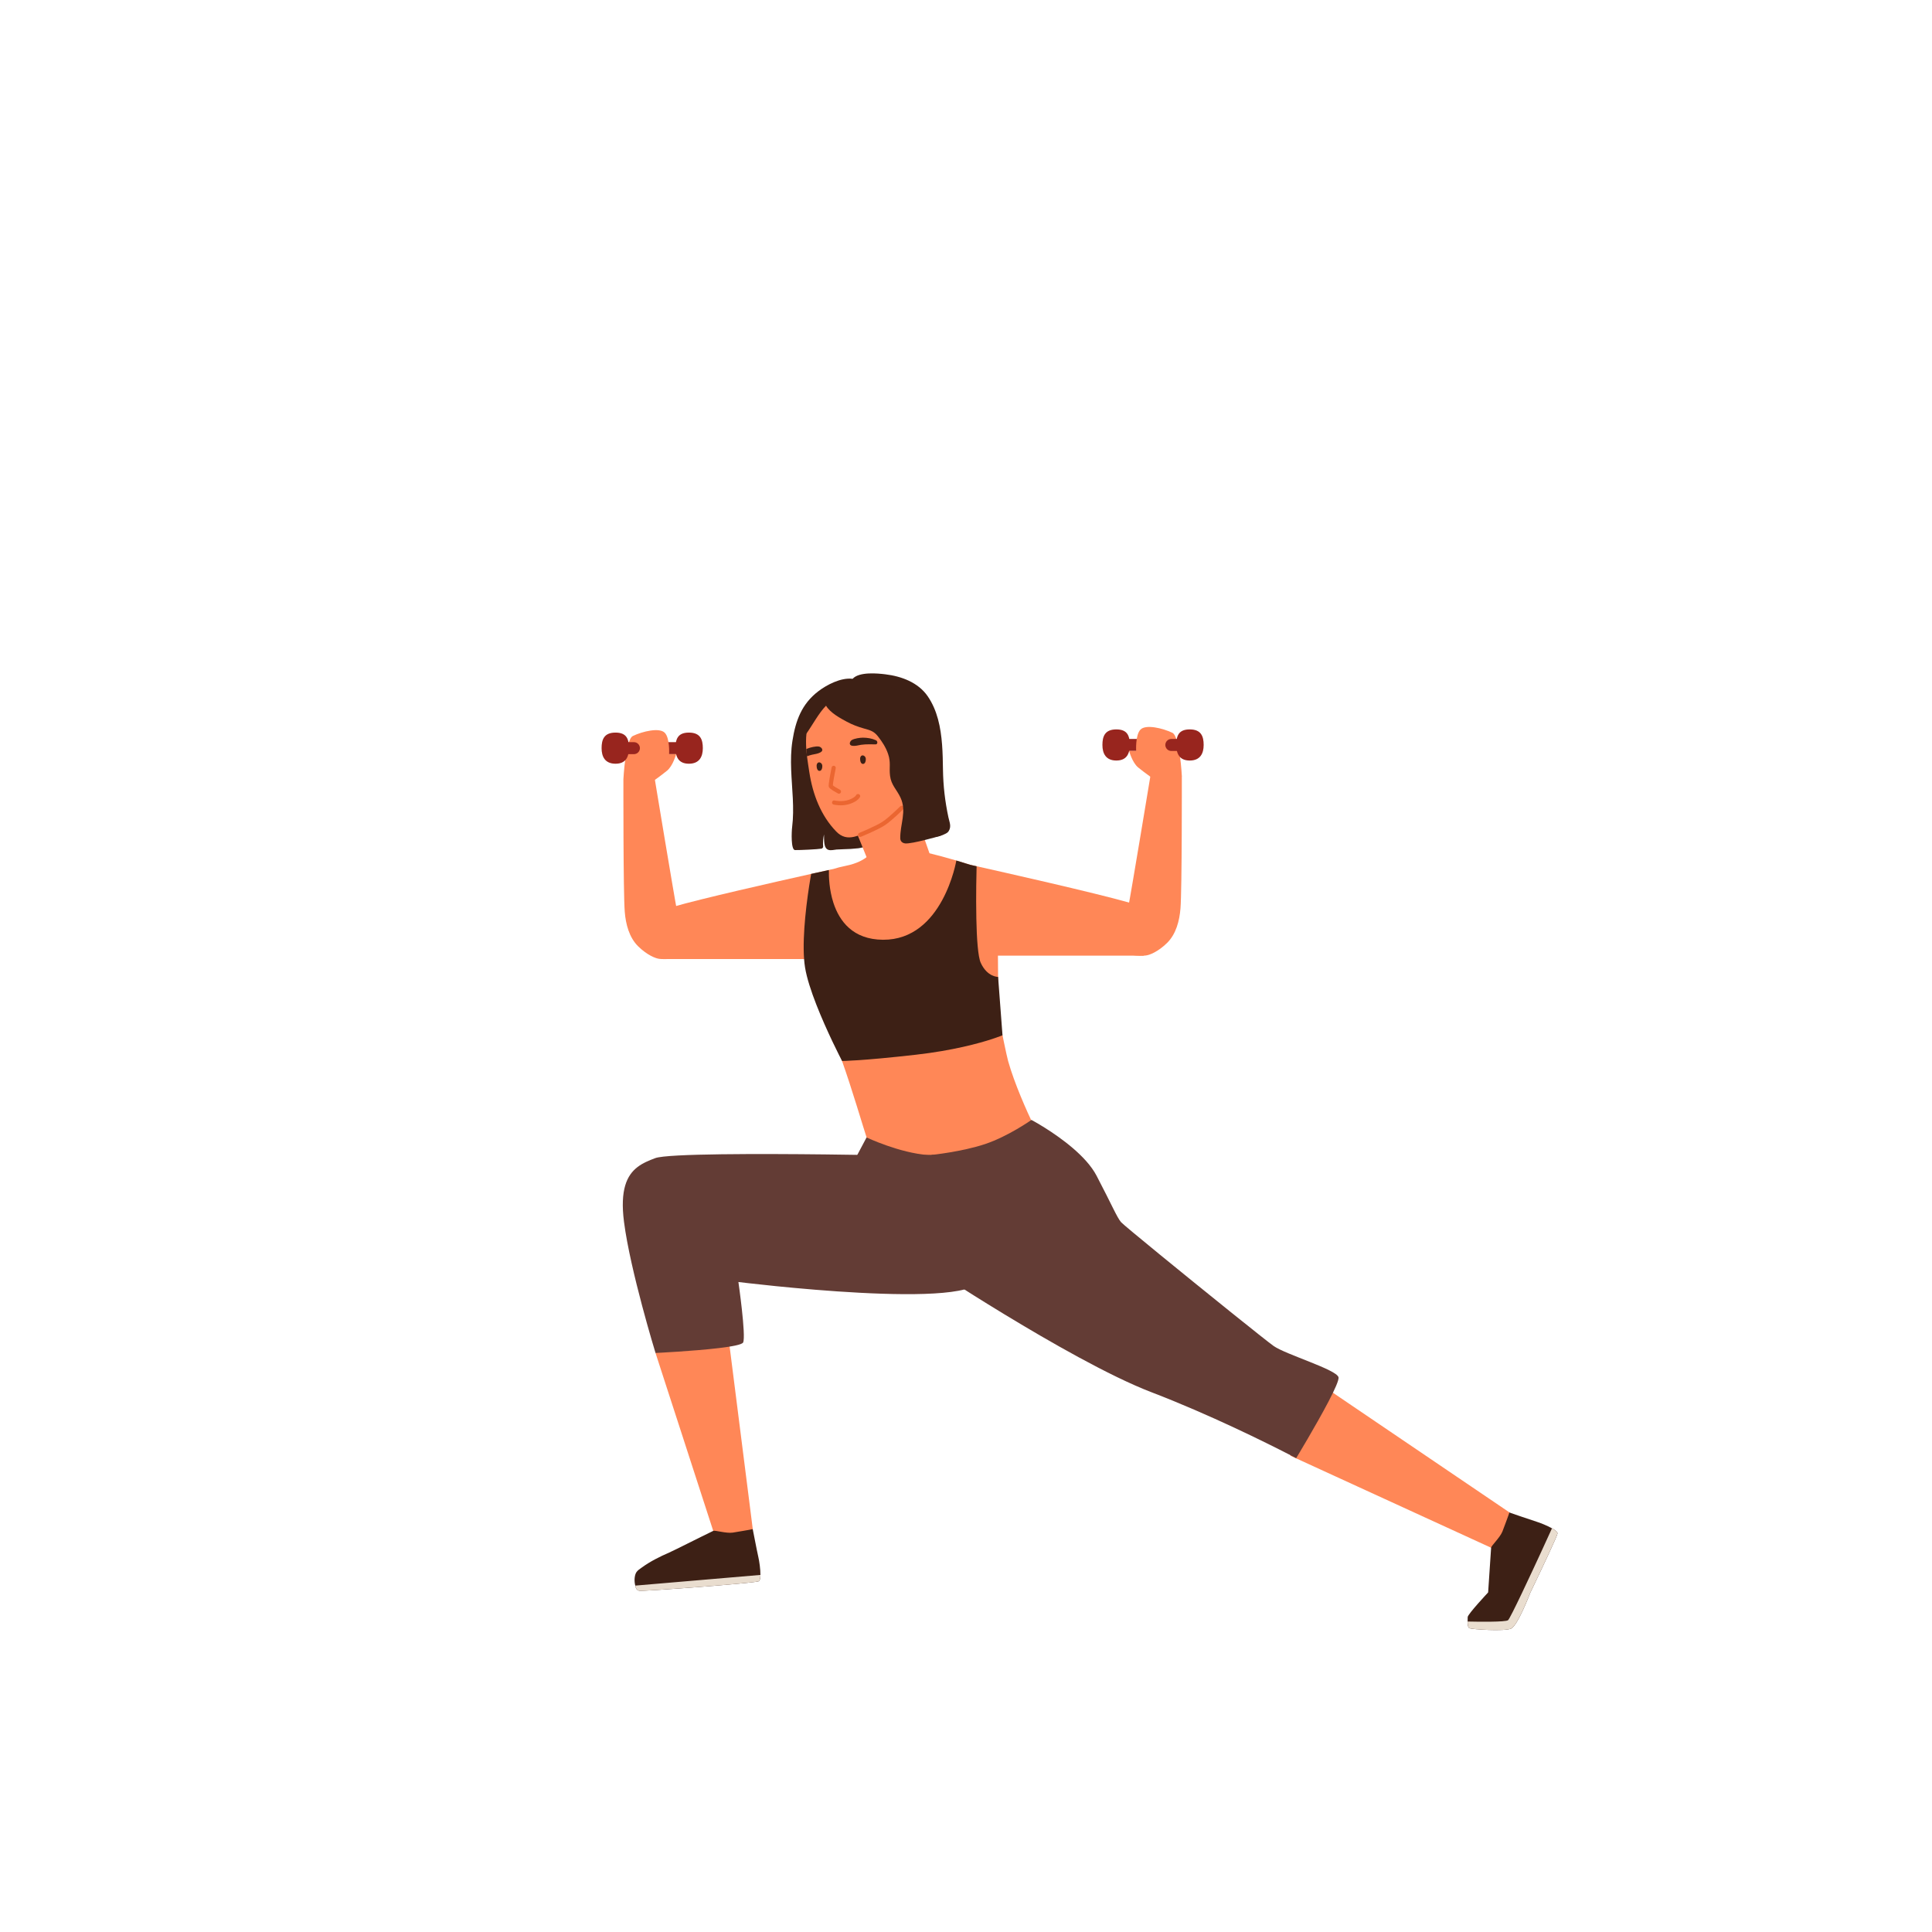 <svg xmlns="http://www.w3.org/2000/svg" viewBox="0.0 0.0 256.0 256.0" height="256.0px" width="256.0px"><path fill="#FF8757" fill-opacity="1.0"  filling="0" d="M201.787 203.919 L198.355 205.418 L197.58 205.084 L193.147 203.051 L188.713 201.019 L184.28 198.986 L179.846 196.954 L175.413 194.921 L170.979 192.889 L171.793 189.573 L174.284 185.85 L175.616 183.86 L178.832 186.045 L182.367 188.442 L185.902 190.838 L189.438 193.235 L192.973 195.632 L196.508 198.028 L200.043 200.425 L200.913 201.015 L201.787 203.919"></path>
<path fill="#3D2015" fill-opacity="1.0"  filling="0" d="M206.375 203.207 C206.333 203.421 205.864 204.484 205.189 205.942 C204.514 207.4 203.633 209.253 202.77 211.048 C202.413 211.042 202.056 211.037 201.694 211.026 C200.2 210.992 198.679 210.953 197.186 211.003 C197.233 210.371 197.298 209.344 197.369 208.249 C197.439 207.154 197.514 205.99 197.581 205.085 C197.603 204.801 198.746 203.758 199.075 202.939 C199.136 202.789 199.972 200.571 200 200.415 C200.396 200.548 202.725 201.362 203.622 201.641 C204.079 201.78 204.993 202.143 205.645 202.51 C205.69 202.533 205.729 202.555 205.768 202.577 C206.147 202.806 206.414 203.034 206.375 203.207"></path>
<path fill="#FF8757" fill-opacity="1.0"  filling="0" d="M99.745 202.61 C99.745 202.61 99.745 202.61 99.739 202.616 L98.156 205.19 L94.757 203.613 L94.506 202.85 L92.977 198.135 L91.448 193.42 L89.919 188.705 L88.389 183.991 L86.86 179.276 L89.524 176.668 L92.932 176.208 L96.34 175.749 L96.435 176.512 L96.953 180.58 L97.511 184.986 L98.07 189.392 L98.628 193.798 L99.187 198.204 L99.745 202.61"></path>
<path fill="#3D2015" fill-opacity="1.0"  filling="0" d="M100.761 208.686 C100.755 209.132 100.688 209.477 100.521 209.533 C100.325 209.6 99.269 209.717 97.789 209.854 C96.309 209.991 94.404 210.148 92.509 210.294 C90.613 210.439 88.727 210.574 87.284 210.666 C85.842 210.759 84.843 210.809 84.722 210.787 C84.354 210.72 84.259 210.475 84.176 210.101 C84.165 210.051 84.153 210.001 84.142 209.951 C84.014 209.332 84.098 208.641 84.348 208.295 C84.516 208.056 84.805 207.878 85.034 207.71 C86.143 206.902 87.413 206.267 88.673 205.721 C88.988 205.584 89.959 205.102 91.095 204.536 C92.231 203.971 93.532 203.321 94.507 202.851 C94.741 202.739 96.219 203.207 97.093 203.079 C97.249 203.057 99.59 202.667 99.74 202.617 C99.746 202.611 100.27 205.375 100.493 206.361 C100.61 206.858 100.766 207.928 100.761 208.686"></path>
<path fill="#3D2015" fill-opacity="1.0"  filling="0" d="M125.666 108.281 C125.443 107.237 125.272 106.2 125.152 105.157 C125.033 104.113 124.965 103.065 124.949 101.999 C124.933 100.922 124.916 99.79 124.829 98.656 C124.742 97.521 124.585 96.385 124.291 95.299 C123.996 94.214 123.563 93.18 122.923 92.252 C122.29 91.334 121.416 90.671 120.432 90.205 C119.449 89.74 118.356 89.473 117.287 89.345 C116.345 89.233 113.859 88.97 112.976 89.946 C111.414 89.748 109.518 90.762 108.418 91.605 C107.324 92.444 106.574 93.415 106.045 94.51 C105.517 95.606 105.21 96.826 105.002 98.162 C104.804 99.435 104.786 100.708 104.833 101.98 C104.88 103.252 104.992 104.523 105.052 105.794 C105.111 107.065 105.12 108.335 104.961 109.606 C104.885 110.21 104.787 112.624 105.343 112.639 C105.929 112.655 108.393 112.539 108.855 112.45 C108.971 112.428 109.085 112.285 109.073 112.165 C109.017 111.623 109.083 111.092 109.183 110.563 C109.213 111.248 109.09 112.4 109.78 112.614 C110.117 112.719 110.507 112.595 110.848 112.568 C111.47 112.52 112.095 112.529 112.718 112.488 C113.056 112.466 113.394 112.438 113.731 112.4 C114.013 112.368 114.408 112.229 114.685 112.265 C115.597 112.388 116.587 112.288 117.573 112.13 C118.559 111.972 119.539 111.756 120.432 111.645 C121.392 111.526 122.297 111.262 123.233 111.029 C123.786 110.89 124.364 110.875 124.896 110.652 C124.972 110.621 125.045 110.586 125.119 110.55 C125.347 110.442 125.564 110.357 125.703 110.133 C126.096 109.499 125.813 108.97 125.666 108.281"></path>
<path fill="#FF8757" fill-opacity="1.0"  filling="0" d="M119.784 103.426 L121.108 107.205 L122.433 110.984 L123.757 114.763 L120.116 116.209 L116.476 117.656 L114.961 113.909 L113.446 110.162 L111.931 106.415 L115.858 104.921 L119.784 103.426"></path>
<path fill="#FF8757" fill-opacity="1.0"  filling="0" d="M120.762 105.619 C120.545 106.096 119.971 106.844 119.107 107.626 C118.243 108.407 117.09 109.222 115.713 109.833 C114.802 110.237 113.948 110.708 113.136 110.886 C112.323 111.064 111.553 110.95 110.809 110.184 C109.778 109.122 108.996 107.878 108.417 106.54 C107.838 105.202 107.462 103.769 107.242 102.332 C107.142 101.68 107.031 100.994 106.941 100.297 C106.897 99.896 106.863 99.579 106.836 99.261 C106.791 98.548 106.785 97.856 106.863 97.193 C106.992 96.134 107.047 94.858 107.827 93.872 C108.424 93.109 110.346 92.478 111.154 91.949 C112.319 91.175 113.439 90.846 114.843 91.035 C115.768 91.161 116.671 91.446 117.499 91.874 C118.328 92.302 119.081 92.872 119.709 93.566 C120.4 94.335 120.906 95.318 121.272 96.364 C121.638 97.41 121.865 98.517 121.999 99.534 C122.113 100.364 121.881 101.717 121.581 102.946 C121.282 104.176 120.915 105.282 120.762 105.619"></path>
<path fill="#3D2015" fill-opacity="1.0"  filling="0" d="M108.959 101.592 C108.963 101.528 108.96 101.467 108.954 101.415 C108.91 101.063 108.432 100.82 108.254 101.226 C108.192 101.365 108.201 101.524 108.221 101.675 C108.249 101.881 108.346 102.129 108.553 102.145 C108.842 102.167 108.947 101.854 108.959 101.592"></path>
<path fill="#3D2015" fill-opacity="1.0"  filling="0" d="M114.723 100.67 C114.727 100.606 114.724 100.545 114.718 100.493 C114.674 100.141 114.196 99.898 114.017 100.303 C113.956 100.443 113.964 100.602 113.984 100.753 C114.012 100.959 114.108 101.207 114.316 101.223 C114.606 101.245 114.711 100.931 114.723 100.67"></path>
<path fill="#EB6631" fill-opacity="1.0"  filling="0" d="M113.97 110.899 C113.86 110.899 113.756 110.833 113.712 110.725 C113.654 110.583 113.722 110.421 113.865 110.362 C113.887 110.353 116.045 109.473 116.939 108.883 C117.832 108.294 119.273 106.854 119.288 106.84 C119.397 106.73 119.574 106.731 119.682 106.839 C119.791 106.948 119.791 107.124 119.682 107.233 C119.622 107.294 118.186 108.729 117.246 109.349 C116.306 109.968 114.166 110.842 114.075 110.879 C114.04 110.893 114.005 110.899 113.97 110.899"></path>
<path fill="#EB6631" fill-opacity="1.0"  filling="0" d="M111.164 105.169 C111.12 105.169 111.074 105.159 111.032 105.136 C109.952 104.552 109.866 104.359 109.834 104.287 C109.796 104.202 109.718 104.026 110.194 101.686 C110.225 101.535 110.373 101.44 110.522 101.469 C110.673 101.5 110.77 101.647 110.74 101.797 C110.551 102.723 110.366 103.775 110.357 104.062 C110.493 104.181 110.929 104.447 111.297 104.646 C111.432 104.719 111.482 104.888 111.409 105.023 C111.359 105.116 111.263 105.169 111.164 105.169"></path>
<path fill="#3D2015" fill-opacity="1.0"  filling="0" d="M116.065 98.087 C115.538 97.847 114.932 97.745 114.355 97.745 C113.947 97.744 113.226 97.844 112.863 98.064 C112.613 98.216 112.392 98.758 112.956 98.825 C113.353 98.872 113.703 98.755 114.088 98.692 C114.713 98.588 115.798 98.63 116.024 98.634 C116.308 98.639 116.332 98.208 116.065 98.087"></path>
<path fill="#3D2015" fill-opacity="1.0"  filling="0" d="M108.719 99.689 C108.362 99.89 107.978 99.918 107.582 100.007 C107.387 100.052 107.159 100.124 106.93 100.213 C106.897 99.896 106.863 99.578 106.836 99.26 C106.875 99.238 106.914 99.221 106.953 99.205 C107.343 99.043 108.072 98.854 108.508 98.921 C108.808 98.971 109.237 99.4 108.719 99.689"></path>
<path fill="#EB6631" fill-opacity="1.0"  filling="0" d="M111.392 106.708 C110.865 106.708 110.482 106.616 110.455 106.61 C110.306 106.573 110.215 106.422 110.252 106.272 C110.288 106.123 110.439 106.032 110.589 106.069 C110.598 106.071 111.558 106.298 112.462 105.983 C112.951 105.813 113.281 105.607 113.444 105.369 L113.527 105.248 L113.704 105.213 C113.858 105.213 113.982 105.338 113.982 105.491 C113.982 105.569 113.951 105.639 113.899 105.69 C113.795 105.841 113.518 106.205 112.646 106.509 C112.206 106.663 111.763 106.708 111.392 106.708"></path>
<path fill="#3D2015" fill-opacity="1.0"  filling="0" d="M125.255 109.871 C124.606 109.853 123.948 110.157 123.338 110.373 C123.315 110.206 123.194 110.062 123.016 110.035 C123.071 109.79 123.057 109.549 122.907 109.351 C122.781 109.185 122.574 109.18 122.449 109.351 C122.416 109.395 122.399 109.445 122.375 109.492 C122.375 109.445 122.378 109.395 122.372 109.353 C122.347 109.15 122.215 109.034 122.068 108.999 C122.039 108.581 121.991 108.165 121.914 107.748 C121.897 107.654 121.854 107.591 121.801 107.545 C121.763 107.285 121.707 107.029 121.619 106.778 C121.568 106.636 121.45 106.56 121.326 106.542 C121.866 105.325 122.331 103.987 122.655 102.622 C122.978 101.257 123.16 99.866 123.135 98.545 C123.11 97.215 122.677 95.848 121.975 94.638 C121.272 93.427 120.301 92.373 119.198 91.668 C117.953 90.873 116.646 90.132 115.127 90.045 C113.865 89.972 112.366 90.492 111.226 90.983 C110.276 91.392 109.387 91.948 108.649 92.64 C107.912 93.331 107.326 94.159 106.985 95.111 C106.936 95.216 106.898 95.326 106.881 95.441 C106.784 95.775 106.714 96.121 106.68 96.483 C106.653 96.767 106.729 97.382 106.863 97.193 C107.617 96.13 108.527 94.428 109.455 93.509 C110.018 94.469 111.379 95.185 112.207 95.632 C112.93 96.023 113.701 96.314 114.492 96.533 C115.307 96.759 115.801 96.888 116.33 97.568 C116.897 98.295 117.372 99.009 117.673 99.891 C118.07 101.057 117.796 101.667 117.937 102.805 C118.087 104.018 118.805 104.598 119.307 105.656 C119.75 106.588 119.733 107.486 119.612 108.384 C119.491 109.281 119.266 110.177 119.292 111.105 C119.303 111.486 119.584 111.717 119.944 111.756 C120.817 111.853 124.575 110.762 124.575 110.762 C124.575 110.762 125.415 109.875 125.255 109.871"></path>
<path fill="#FF8757" fill-opacity="1.0"  filling="0" d="M137.815 150.866 C137.815 150.866 136.744 151.721 135.306 152.861 C133.867 154.002 132.062 155.427 130.594 156.567 C129.126 157.707 127.995 158.562 127.906 158.562 C127.817 158.562 126.564 158.125 124.898 157.509 C123.233 156.894 121.155 156.1 119.417 155.388 C117.68 154.676 116.281 154.045 115.975 153.756 C115.789 153.581 115.465 152.701 115.04 151.391 C114.615 150.081 114.089 148.341 113.499 146.447 C112.908 144.553 112.254 142.505 111.572 140.578 C110.898 138.675 110.255 136.825 109.713 135.236 C109.172 133.647 108.73 132.319 108.457 131.461 C108.072 130.257 107.738 128.708 107.454 127.075 C107.292 126.141 107.148 125.183 107.021 124.249 C106.894 123.314 106.785 122.405 106.696 121.569 C106.473 119.417 106.373 117.762 106.429 117.456 C106.473 117.194 106.813 116.848 107.365 116.492 C107.967 116.102 108.825 115.689 109.834 115.338 C109.995 115.277 110.162 115.221 110.335 115.171 C110.876 114.998 111.45 114.848 112.046 114.731 C115.061 114.129 115.624 112.652 115.624 112.652 C115.624 112.652 116.737 112.719 117.935 112.752 C119.132 112.786 120.414 112.786 120.751 112.652 C120.927 112.585 121.732 112.726 122.837 112.984 C123.941 113.243 125.346 113.619 126.719 114.023 C127.36 114.213 127.99 114.408 128.581 114.597 C128.876 114.698 129.144 114.787 129.4 114.876 C130.755 115.338 131.763 115.762 131.925 116.001 C132.025 116.154 132.09 116.829 132.133 117.848 C132.176 118.866 132.197 120.227 132.209 121.751 C132.221 123.275 132.224 124.961 132.231 126.629 C132.237 127.582 132.242 128.535 132.253 129.443 C132.27 130.814 132.295 132.085 132.338 133.148 C132.38 134.211 132.44 135.066 132.526 135.607 C132.56 135.818 132.775 136.898 133.006 138.007 C133.237 139.116 133.483 140.255 133.578 140.583 C134.003 142.094 134.616 143.74 135.244 145.263 C135.871 146.787 136.514 148.187 137 149.207 C137.486 150.227 137.815 150.866 137.815 150.866"></path>
<path fill="#FF8757" fill-opacity="1.0"  filling="0" d="M110.619 118.855 C110.619 118.855 110.552 119.151 110.435 119.635 C110.193 120.661 109.753 122.521 109.362 124.124 C108.971 125.728 108.63 127.075 108.585 127.075 L104.396 127.075 L100.208 127.075 L96.019 127.075 L91.831 127.075 L87.642 127.075 C87.642 127.075 87.632 125.647 87.631 124.14 C87.629 122.634 87.636 121.048 87.67 120.733 C87.681 120.637 88.237 120.435 89.168 120.164 C90.1 119.893 91.406 119.552 92.918 119.176 C94.43 118.8 96.147 118.39 97.9 117.979 C99.652 117.569 101.44 117.158 103.094 116.783 C104.748 116.407 106.267 116.067 107.482 115.796 C108.529 115.562 109.349 115.383 109.834 115.278 C110.157 115.205 110.335 115.166 110.335 115.166 L110.619 118.855"></path>
<path fill="#FF8757" fill-opacity="1.0"  filling="0" d="M82.604 103.246 C82.604 103.246 82.603 104.185 82.603 105.632 C82.604 107.08 82.607 109.037 82.616 111.074 C82.626 113.11 82.642 115.227 82.668 116.995 C82.694 118.762 82.731 120.181 82.783 120.821 C82.848 121.634 82.994 122.486 83.274 123.282 C83.554 124.077 83.969 124.816 84.571 125.404 C85.709 126.514 86.866 127.03 87.461 127.064 C88.055 127.098 90.467 127.302 90.631 125.571 C90.717 124.659 90.581 123.74 90.35 122.859 C90.174 122.19 89.88 121.597 89.75 120.921 C89.626 120.277 89.378 118.852 89.075 117.076 C88.772 115.3 88.415 113.174 88.073 111.128 C87.731 109.082 87.405 107.116 87.164 105.662 C86.923 104.208 86.767 103.266 86.767 103.266 L82.604 103.246"></path>
<path fill="#FF8757" fill-opacity="1.0"  filling="0" d="M151.558 126.63 L147.371 126.63 L143.183 126.63 L138.996 126.63 L134.808 126.63 L130.621 126.63 C130.587 126.63 130.412 125.979 130.176 125.044 C129.941 124.109 129.646 122.89 129.372 121.753 C128.949 119.986 128.581 118.409 128.581 118.409 L128.581 114.597 C128.665 114.614 128.949 114.681 129.406 114.781 C130.225 114.964 131.599 115.272 133.273 115.652 C134.948 116.032 136.923 116.484 138.944 116.955 C140.965 117.426 143.033 117.917 144.893 118.374 C146.754 118.831 148.406 119.254 149.597 119.59 C150.788 119.927 151.517 120.177 151.531 120.287 C151.564 120.602 151.571 122.188 151.57 123.695 C151.568 125.201 151.558 126.63 151.558 126.63"></path>
<path fill="#FF8757" fill-opacity="1.0"  filling="0" d="M152.435 102.819 C152.435 102.819 152.279 103.761 152.038 105.215 C151.797 106.669 151.471 108.635 151.129 110.68 C150.787 112.726 150.43 114.853 150.127 116.629 C149.824 118.405 149.576 119.83 149.452 120.474 C149.322 121.15 149.028 121.744 148.852 122.412 C148.62 123.293 148.485 124.212 148.571 125.125 C148.735 126.855 151.147 126.651 151.741 126.617 C152.336 126.583 153.493 126.067 154.631 124.957 C155.233 124.37 155.648 123.63 155.928 122.835 C156.208 122.039 156.354 121.187 156.419 120.374 C156.471 119.734 156.508 118.316 156.534 116.548 C156.561 114.78 156.577 112.664 156.586 110.627 C156.595 108.59 156.598 106.633 156.599 105.186 C156.599 103.738 156.598 102.8 156.598 102.8 L152.435 102.819"></path>
<path fill="#3D2015" fill-opacity="1.0"  filling="0" d="M132.836 137.181 C132.836 137.181 132.38 137.374 131.5 137.663 C130.621 137.951 129.317 138.334 127.62 138.715 C125.922 139.096 123.832 139.475 121.38 139.754 C117.752 140.166 115.318 140.374 113.783 140.478 C112.247 140.583 111.611 140.584 111.577 140.584 C111.468 140.372 110.961 139.39 110.309 138.02 C109.658 136.649 108.861 134.89 108.171 133.124 C107.481 131.359 106.898 129.587 106.673 128.19 C106.617 127.839 106.573 127.465 106.545 127.075 C106.483 126.245 106.478 125.332 106.509 124.395 C106.541 123.458 106.609 122.497 106.695 121.569 C106.793 120.53 106.914 119.532 107.034 118.659 C107.153 117.785 107.272 117.035 107.364 116.492 C107.414 116.191 107.453 115.957 107.481 115.796 C108.528 115.562 109.348 115.383 109.833 115.278 C109.816 116.152 109.866 117.891 110.434 119.636 C110.83 120.845 111.474 122.06 112.517 122.976 C113.561 123.892 115.004 124.509 117 124.523 C118.985 124.535 120.585 123.884 121.868 122.902 C123.152 121.919 124.119 120.606 124.837 119.29 C125.556 117.975 126.026 116.659 126.317 115.671 C126.608 114.683 126.719 114.024 126.719 114.024 C127.36 114.213 127.989 114.408 128.58 114.598 C128.664 114.615 128.948 114.681 129.405 114.782 C129.397 115.122 129.372 116.094 129.357 117.367 C129.342 118.639 129.338 120.212 129.372 121.754 C129.397 123.03 129.45 124.284 129.543 125.321 C129.636 126.358 129.77 127.179 129.957 127.588 C130.837 129.489 132.253 129.444 132.253 129.444 L132.544 133.313 L132.836 137.181"></path>
<path fill="#633C35" fill-opacity="1.0"  filling="0" d="M116.482 153.073 C116.482 153.073 115.726 153.058 114.456 153.037 C113.185 153.016 111.399 152.99 109.339 152.967 C107.278 152.944 104.943 152.925 102.574 152.918 C100.204 152.912 97.801 152.918 95.603 152.947 C93.406 152.975 91.415 153.026 89.87 153.109 C88.326 153.191 87.228 153.305 86.817 153.46 C85.996 153.769 85.172 154.102 84.468 154.644 C83.765 155.186 83.182 155.937 82.843 157.085 C82.505 158.234 82.41 159.778 82.684 161.906 C82.891 163.524 83.256 165.419 83.687 167.351 C84.117 169.282 84.613 171.251 85.083 173.018 C85.553 174.785 85.997 176.349 86.324 177.472 C86.651 178.594 86.86 179.275 86.86 179.275 C86.86 179.275 88.105 179.216 89.781 179.105 C91.456 178.994 93.562 178.832 95.282 178.625 C97.002 178.419 98.337 178.168 98.47 177.882 C98.67 177.452 98.514 175.45 98.307 173.555 C98.1 171.66 97.843 169.873 97.843 169.873 C97.843 169.873 98.345 169.935 99.224 170.035 C100.103 170.136 101.358 170.274 102.865 170.426 C104.371 170.577 106.128 170.742 108.011 170.895 C109.894 171.049 111.902 171.191 113.91 171.297 C115.917 171.403 117.925 171.473 119.806 171.482 C121.688 171.492 123.444 171.441 124.948 171.304 C126.452 171.168 127.705 170.946 128.581 170.614 C130.114 170.034 131.21 168.6 131.977 166.776 C132.745 164.953 133.184 162.741 133.401 160.605 C133.619 158.468 133.616 156.407 133.499 154.885 C133.383 153.364 133.153 152.382 132.917 152.405 C130.438 152.644 128.171 152.805 126.166 152.913 C124.16 153.02 122.416 153.074 120.981 153.098 C119.546 153.121 118.422 153.115 117.656 153.103 C116.889 153.091 116.482 153.073 116.482 153.073"></path>
<path fill="#633C35" fill-opacity="1.0"  filling="0" d="M123.435 153.034 C123.435 153.034 124.44 152.93 125.828 152.699 C127.216 152.467 128.987 152.108 130.522 151.597 C132.056 151.086 133.594 150.285 134.749 149.613 C135.903 148.94 136.674 148.396 136.674 148.396 C136.674 148.396 137.405 148.782 138.455 149.442 C139.505 150.102 140.874 151.036 142.151 152.129 C143.428 153.222 144.612 154.476 145.294 155.777 C146.315 157.727 146.989 159.106 147.477 160.078 C147.965 161.05 148.267 161.617 148.545 161.942 C148.638 162.05 149.218 162.547 150.127 163.306 C151.036 164.064 152.274 165.084 153.685 166.238 C155.095 167.392 156.677 168.68 158.273 169.974 C159.869 171.268 161.479 172.569 162.946 173.748 C164.413 174.928 165.737 175.987 166.759 176.797 C167.782 177.607 168.504 178.169 168.767 178.354 C169.556 178.912 171.635 179.69 173.55 180.456 C175.466 181.222 177.219 181.977 177.358 182.488 C177.451 182.828 176.859 184.134 176.028 185.723 C175.197 187.312 174.127 189.185 173.266 190.661 C172.404 192.137 171.749 193.215 171.749 193.215 C171.749 193.215 171.37 193.015 170.687 192.663 C170.003 192.312 169.014 191.811 167.794 191.21 C166.574 190.608 165.123 189.908 163.515 189.158 C161.906 188.408 160.141 187.61 158.293 186.813 C156.445 186.016 154.513 185.22 152.572 184.477 C151.186 183.946 149.642 183.258 148.012 182.469 C146.383 181.679 144.669 180.788 142.943 179.851 C141.218 178.914 139.481 177.931 137.807 176.959 C136.132 175.986 134.52 175.023 133.043 174.126 C131.567 173.229 130.226 172.398 129.095 171.689 C127.964 170.979 127.042 170.391 126.402 169.981 C125.763 169.57 125.407 169.337 125.407 169.337 L124.204 165.064 L123.002 160.792 L123.219 156.913 L123.435 153.034"></path>
<path fill="#E9DDCF" fill-opacity="1.0"  filling="0" d="M100.761 208.686 C100.755 209.132 100.688 209.477 100.521 209.533 C100.325 209.6 99.269 209.717 97.789 209.854 C96.309 209.991 94.404 210.148 92.509 210.294 C90.613 210.439 88.727 210.574 87.284 210.666 C85.842 210.759 84.843 210.809 84.722 210.787 C84.354 210.72 84.259 210.475 84.176 210.101 L88.322 209.747 L92.468 209.394 L96.614 209.04 L100.761 208.686"></path>
<path fill="#3D2015" fill-opacity="1.0"  filling="0" d="M202.77 211.048 C202.77 211.048 202.356 212.139 201.83 213.279 C201.304 214.419 200.666 215.607 200.217 215.802 C199.766 215.994 198.47 216.017 197.247 215.974 C196.024 215.93 194.873 215.822 194.711 215.752 C194.511 215.663 194.466 215.245 194.466 214.861 C194.466 214.627 194.477 214.409 194.477 214.27 C194.477 213.897 197.186 211.004 197.186 211.004 C197.186 211.004 198.707 208.697 198.863 208.558 C198.975 208.463 200.836 209.717 201.951 210.481 C202.43 210.809 202.77 211.048 202.77 211.048"></path>
<path fill="#E9DDCF" fill-opacity="1.0"  filling="0" d="M206.375 203.207 C206.333 203.421 205.864 204.484 205.189 205.942 C204.514 207.4 203.633 209.253 202.77 211.048 C202.77 211.048 202.356 212.139 201.83 213.279 C201.304 214.418 200.666 215.607 200.217 215.802 C199.766 215.994 198.47 216.016 197.247 215.973 C196.024 215.93 194.873 215.821 194.711 215.752 C194.511 215.662 194.466 215.245 194.466 214.86 C195.174 214.877 196.425 214.898 197.543 214.882 C198.661 214.867 199.646 214.815 199.822 214.687 C199.972 214.57 200.747 213.015 201.694 211.026 C201.778 210.848 201.867 210.67 201.951 210.48 C202.667 208.975 203.451 207.291 204.126 205.829 C204.801 204.366 205.367 203.126 205.645 202.511 C205.69 202.533 205.729 202.555 205.768 202.578 C206.147 202.806 206.414 203.034 206.375 203.207"></path>
<path fill="#98251E" fill-opacity="1.0"  filling="0" d="M89.507 99.135 C89.507 100.273 89.901 101.197 91.283 101.197 C92.665 101.197 93.129 100.273 93.129 99.135 C93.129 97.996 92.804 97.072 91.283 97.072 C89.762 97.072 89.507 97.996 89.507 99.135"></path>
<path fill="#98251E" fill-opacity="1.0"  filling="0" d="M87.818 99.93 L90.598 99.93 L90.598 98.339 L87.818 98.339 C87.378 98.339 87.022 98.695 87.022 99.135 C87.022 99.574 87.378 99.93 87.818 99.93"></path>
<path fill="#FF8757" fill-opacity="1.0"  filling="0" d="M86.333 103.657 C86.333 103.657 87.612 102.76 88.396 102.111 C89.181 101.463 89.589 99.931 89.589 99.931 L88.658 99.931 C88.658 99.931 88.784 97.821 88.088 97.099 C87.391 96.376 85.164 96.895 83.858 97.521 C83.365 97.758 83.051 99.19 82.861 100.562 C82.671 101.934 82.604 103.246 82.604 103.246 C82.604 103.246 84.599 105.207 84.703 105.207 C84.806 105.207 86.333 103.657 86.333 103.657"></path>
<path fill="#98251E" fill-opacity="1.0"  filling="0" d="M83.336 99.135 C83.336 100.273 82.942 101.197 81.56 101.197 C80.178 101.197 79.714 100.273 79.714 99.135 C79.714 97.996 80.039 97.072 81.56 97.072 C83.08 97.072 83.336 97.996 83.336 99.135"></path>
<path fill="#98251E" fill-opacity="1.0"  filling="0" d="M83.996 99.93 L81.216 99.93 L81.216 98.339 L83.996 98.339 C84.436 98.339 84.792 98.695 84.792 99.135 C84.792 99.574 84.436 99.93 83.996 99.93"></path>
<path fill="#98251E" fill-opacity="1.0"  filling="0" d="M149.698 98.712 C149.698 99.851 149.304 100.774 147.922 100.774 C146.54 100.774 146.076 99.851 146.076 98.712 C146.076 97.573 146.401 96.65 147.922 96.65 C149.443 96.65 149.698 97.573 149.698 98.712"></path>
<path fill="#98251E" fill-opacity="1.0"  filling="0" d="M151.387 99.508 L148.606 99.508 L148.606 97.917 L151.387 97.917 C151.826 97.917 152.182 98.273 152.182 98.712 C152.182 99.152 151.826 99.508 151.387 99.508"></path>
<path fill="#FF8757" fill-opacity="1.0"  filling="0" d="M152.872 103.234 C152.872 103.234 151.593 102.337 150.808 101.689 C150.024 101.04 149.616 99.508 149.616 99.508 L150.547 99.508 C150.547 99.508 150.421 97.398 151.117 96.676 C151.814 95.954 154.04 96.472 155.347 97.099 C155.84 97.335 156.153 98.767 156.344 100.139 C156.534 101.511 156.6 102.824 156.6 102.824 C156.6 102.824 154.606 104.784 154.503 104.784 C154.398 104.784 152.872 103.234 152.872 103.234"></path>
<path fill="#98251E" fill-opacity="1.0"  filling="0" d="M155.869 98.712 C155.869 99.851 156.263 100.774 157.645 100.774 C159.027 100.774 159.491 99.851 159.491 98.712 C159.491 97.573 159.166 96.65 157.645 96.65 C156.124 96.65 155.869 97.573 155.869 98.712"></path>
<path fill="#98251E" fill-opacity="1.0"  filling="0" d="M155.208 99.508 L157.989 99.508 L157.989 97.917 L155.208 97.917 C154.769 97.917 154.413 98.273 154.413 98.712 C154.413 99.152 154.769 99.508 155.208 99.508"></path>
<path fill="#633C35" fill-opacity="1.0"  filling="0" d="M113.412 153.377 L114.825 150.718 C114.825 150.718 115.922 151.236 117.492 151.787 C119.063 152.337 121.107 152.919 123.001 153.049 C124.264 153.135 126.082 153.052 127.943 152.904 C129.805 152.756 131.711 152.541 133.152 152.364 C134.592 152.187 135.567 152.047 135.567 152.047 C135.567 152.047 134.05 152.621 132.02 153.385 C129.989 154.15 127.445 155.105 125.392 155.87 C123.338 156.634 121.774 157.208 121.704 157.208 C121.6 157.208 119.527 156.25 117.48 155.292 C115.433 154.335 113.412 153.377 113.412 153.377"></path></svg>
